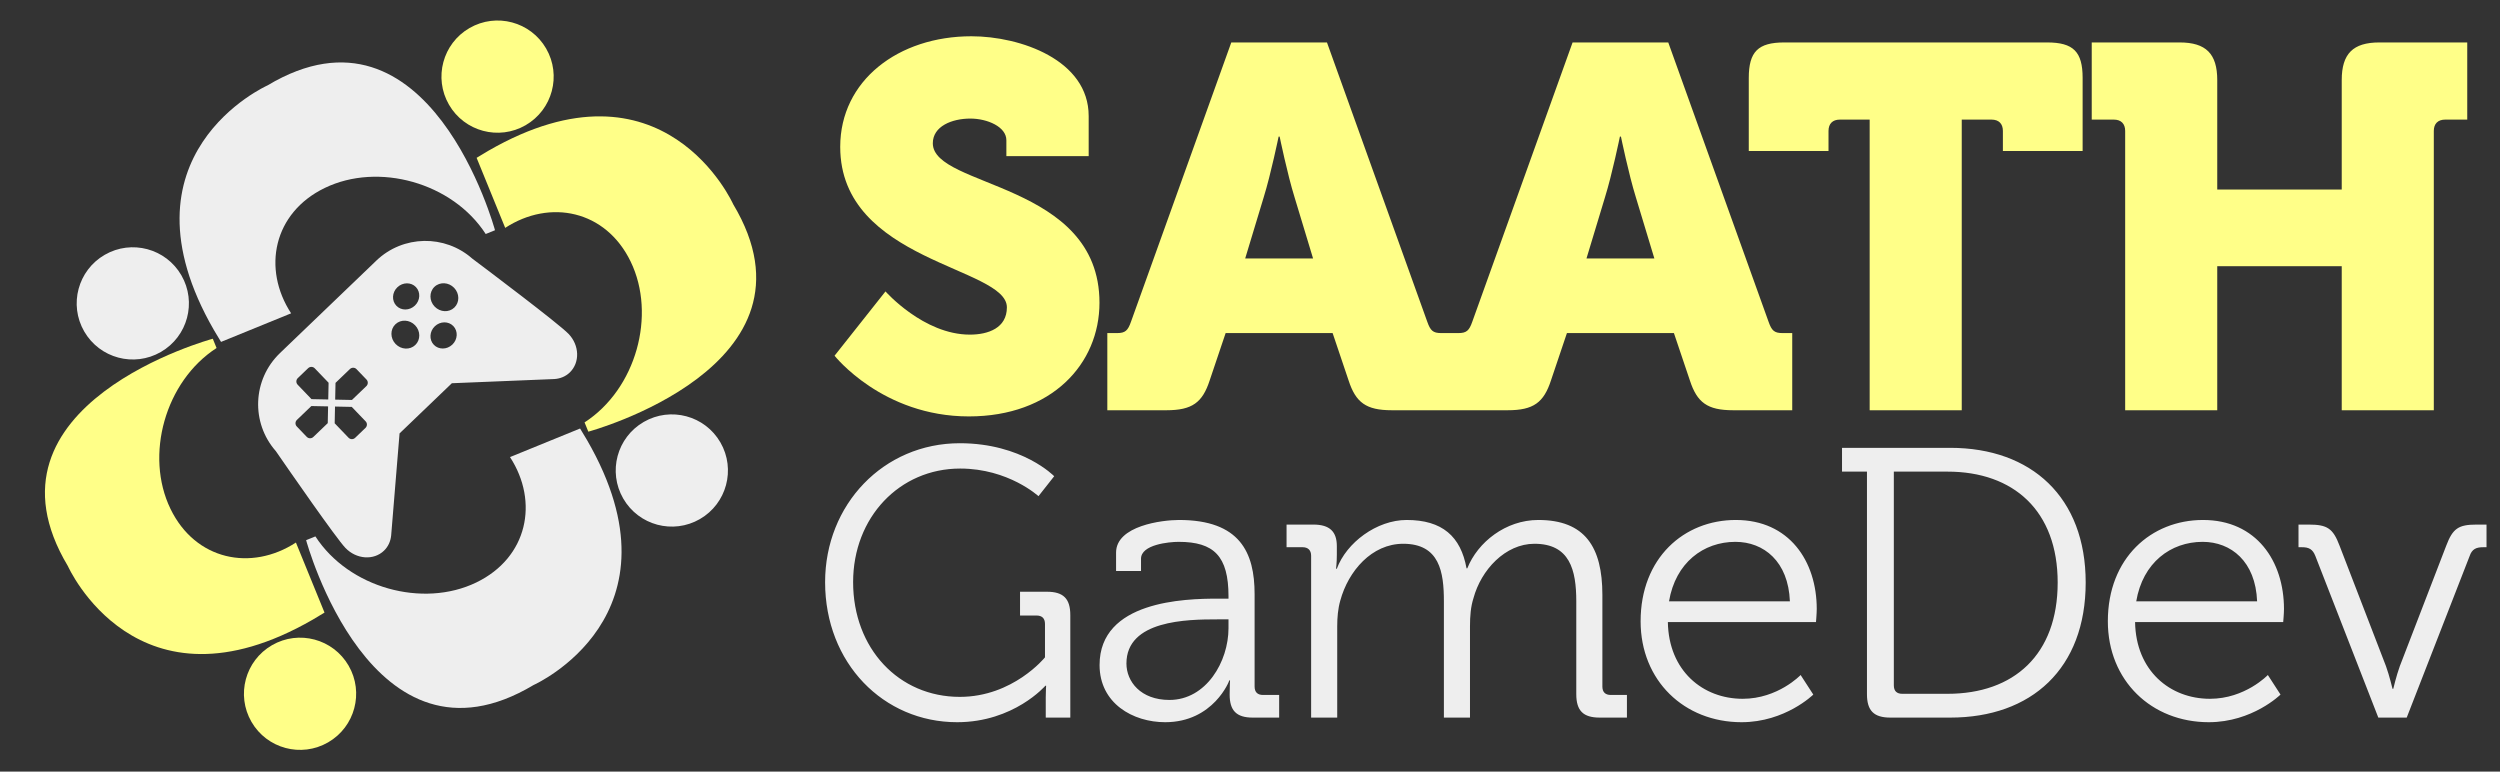 <svg width="1944" height="600" viewBox="0 0 1944 600" fill="none" xmlns="http://www.w3.org/2000/svg">
<rect x="0" y="0" width="1944" height="600" fill="#333333" stroke="none"/>
<path d="M648.954 276.604C648.954 276.604 686.154 323.804 753.354 323.804C817.754 323.804 854.954 283.004 854.954 235.404C854.954 141.404 725.354 146.204 725.354 111.404C725.354 98.204 740.154 92.204 754.554 92.204C767.754 92.204 782.554 98.604 782.554 109.004V121.404H846.554V90.204C846.554 46.604 793.354 28.204 755.354 28.204C698.554 28.204 653.354 62.604 653.354 114.204C653.354 203.804 782.954 207.404 782.954 239.004C782.954 255.004 768.554 260.204 754.154 260.204C718.154 260.204 688.554 226.604 688.554 226.604L648.954 276.604ZM861.051 319.004H907.051C927.051 319.004 935.051 313.004 940.651 295.804L953.051 259.004H1036.25L1048.65 295.804C1054.25 313.004 1062.25 319.004 1082.25 319.004H1128.25V259.004H1120.65C1114.25 259.004 1112.25 257.004 1109.85 250.204L1031.85 33.004H957.451L879.451 250.204C877.051 257.004 875.051 259.004 868.651 259.004H861.051V319.004ZM968.251 201.004L982.651 153.404C988.251 135.404 994.251 106.204 994.251 106.204H995.051C995.051 106.204 1001.05 135.404 1006.65 153.404L1021.05 201.004H968.251ZM1126.44 319.004H1172.44C1192.44 319.004 1200.44 313.004 1206.04 295.804L1218.44 259.004H1301.64L1314.04 295.804C1319.64 313.004 1327.64 319.004 1347.64 319.004H1393.64V259.004H1386.04C1379.64 259.004 1377.64 257.004 1375.24 250.204L1297.24 33.004H1222.84L1144.84 250.204C1142.44 257.004 1140.44 259.004 1134.04 259.004H1126.44V319.004ZM1233.64 201.004L1248.04 153.404C1253.64 135.404 1259.64 106.204 1259.64 106.204H1260.44C1260.44 106.204 1266.44 135.404 1272.04 153.404L1286.44 201.004H1233.64ZM1453.85 319.004H1525.45V93.004H1548.65C1554.25 93.004 1557.45 96.204 1557.45 101.804V117.404H1619.45V60.604C1619.45 40.204 1612.25 33.004 1591.85 33.004H1387.45C1367.05 33.004 1359.85 40.204 1359.85 60.604V117.404H1421.85V101.804C1421.85 96.204 1425.05 93.004 1430.65 93.004H1453.85V319.004ZM1652.53 319.004H1724.13V207.004H1820.93V319.004H1892.53V101.804C1892.53 96.204 1895.73 93.004 1901.33 93.004H1918.53V33.004H1850.13C1829.73 33.004 1820.93 41.804 1820.93 62.204V147.404H1724.13V62.204C1724.13 41.804 1715.33 33.004 1694.93 33.004H1626.53V93.004H1643.73C1649.33 93.004 1652.53 96.204 1652.53 101.804V319.004Z" fill="#FFFF88"/>
<path d="M641.602 452.672C641.602 515.633 686.957 561.585 744.248 561.585C788.409 561.585 812.877 533.238 812.877 533.238H813.474C813.474 533.238 813.176 537.713 813.176 542.189V558.004H832.272V478.334C832.272 465.503 826.901 460.132 814.071 460.132H793.183V478.632H806.014C810.192 478.632 812.579 480.721 812.579 485.197V511.157C812.579 511.157 787.812 541.891 746.336 541.891C698.892 541.891 663.384 504.294 663.384 452.672C663.384 402.245 699.489 364.349 746.635 364.349C784.232 364.349 807.506 385.833 807.506 385.833L819.74 370.317C819.74 370.317 794.974 344.656 746.336 344.656C686.957 344.656 641.602 392.398 641.602 452.672ZM855.027 517.125C855.027 546.964 880.987 561.585 906.052 561.585C943.649 561.585 956.181 529.06 955.883 529.06H956.479C956.479 529.06 956.181 533.536 956.181 540.101C956.181 552.335 961.254 558.004 974.084 558.004H994.673V540.399H982.141C977.963 540.399 975.576 538.31 975.576 533.834V461.923C975.576 429.697 964.237 404.333 916.794 404.333C903.664 404.333 867.858 408.809 867.858 429.697V444.019H887.253V434.471C887.253 423.43 909.035 421.342 916.495 421.342C943.947 421.342 955.286 432.382 955.286 463.713V465.503H946.931C920.971 465.503 855.027 467.294 855.027 517.125ZM875.914 515.931C875.914 482.213 923.06 481.616 946.632 481.616H955.286V488.479C955.286 514.439 937.979 544.278 909.334 544.278C886.955 544.278 875.914 529.955 875.914 515.931ZM1019.53 558.004H1039.82V486.987C1039.82 480.124 1040.42 473.261 1042.21 466.995C1048.47 444.019 1066.67 422.834 1091.14 422.834C1119.49 422.834 1122.77 444.914 1122.77 467.592V558.004H1143.06V486.987C1143.06 478.931 1143.66 471.769 1145.75 465.205C1151.71 443.124 1170.51 422.834 1193.19 422.834C1220.64 422.834 1225.72 443.124 1225.72 467.592V539.802C1225.72 552.633 1231.09 558.004 1243.92 558.004H1265.1V540.399H1252.57C1248.39 540.399 1246.01 538.31 1246.01 533.834V462.519C1246.01 425.519 1232.58 404.333 1196.17 404.333C1170.81 404.333 1149.03 421.64 1140.97 441.93H1140.38C1135.9 417.164 1121.58 404.333 1093.83 404.333C1070.55 404.333 1046.98 421.938 1039.52 442.229H1038.92C1038.92 442.229 1039.52 437.455 1039.52 431.487V424.624C1039.52 413.285 1033.85 407.914 1021.32 407.914H1000.43V425.519H1012.96C1017.14 425.519 1019.53 427.906 1019.53 432.084V558.004ZM1275.74 483.108C1275.74 529.359 1309.76 561.585 1354.22 561.585C1388.24 561.585 1410.02 540.101 1410.02 540.101L1400.17 524.883C1400.17 524.883 1382.57 543.383 1355.12 543.383C1324.08 543.383 1297.53 521.6 1296.93 483.705H1412.11C1412.11 483.705 1412.7 477.14 1412.7 473.56C1412.7 436.261 1391.22 404.333 1349.74 404.333C1309.46 404.333 1275.74 433.874 1275.74 483.108ZM1297.83 467.592C1302.9 437.455 1324.68 421.342 1349.45 421.342C1371.53 421.342 1390.62 436.559 1391.82 467.592H1297.83ZM1451.75 539.802C1451.75 552.633 1457.12 558.004 1469.95 558.004H1516.5C1579.76 558.004 1621.83 519.81 1621.83 452.971C1621.83 386.728 1579.76 348.236 1516.5 348.236H1432.35V366.736H1451.75V539.802ZM1472.64 532.939V366.736H1514.41C1565.73 366.736 1600.05 397.172 1600.05 452.971C1600.05 509.068 1566.03 539.504 1514.41 539.504H1479.2C1475.02 539.504 1472.64 537.415 1472.64 532.939ZM1639.06 483.108C1639.06 529.359 1673.07 561.585 1717.53 561.585C1751.55 561.585 1773.33 540.101 1773.33 540.101L1763.48 524.883C1763.48 524.883 1745.88 543.383 1718.43 543.383C1687.4 543.383 1660.84 521.6 1660.24 483.705H1775.42C1775.42 483.705 1776.02 477.14 1776.02 473.56C1776.02 436.261 1754.53 404.333 1713.06 404.333C1672.77 404.333 1639.06 433.874 1639.06 483.108ZM1661.14 467.592C1666.21 437.455 1687.99 421.342 1712.76 421.342C1734.84 421.342 1753.94 436.559 1755.13 467.592H1661.14ZM1849.38 558.004H1871.46L1920.39 432.382C1922.18 427.011 1925.47 425.519 1930.84 425.519H1933.52V407.914H1925.76C1911.74 407.914 1907.26 410.898 1902.19 424.326L1866.09 518.02C1863.4 525.479 1861.01 535.625 1861.01 535.625H1860.42C1860.42 535.625 1858.03 525.479 1855.34 518.02L1819.24 424.326C1814.17 410.898 1809.69 407.914 1795.37 407.914H1787.31V425.519H1790C1795.37 425.519 1798.35 427.011 1800.44 432.382L1849.38 558.004Z" fill="#EEEEEE"/>
<path d="M370.614 122.728L392.844 177.195C427.566 154.595 471.01 163.375 490.379 203.371C510.526 244.931 494.641 302.54 454.551 328.456L457.485 335.669C457.485 335.669 645.641 284.851 570.14 158.831C570.14 158.831 516.438 38.358 379.634 117.309C376.664 119.023 373.663 120.826 370.614 122.728Z" fill="#FFFF88"/>
<ellipse cx="43.635" cy="43.626" rx="43.635" ry="43.626" transform="matrix(0.866 -0.5 0.5 0.866 327.307 43.621)" fill="#FFFF88"/>
<path d="M171.88 265.863L226.37 243.641C203.76 208.934 212.544 165.508 252.556 146.147C294.133 126.009 351.767 141.887 377.693 181.961L384.91 179.028C384.91 179.028 334.071 -9.05 207.998 66.42C207.998 66.42 87.475 120.099 166.459 256.846C168.174 259.815 169.977 262.815 171.88 265.863Z" fill="#EEEEEE"/>
<ellipse cx="43.626" cy="43.635" rx="43.626" ry="43.635" transform="matrix(-0.5 -0.866 0.866 -0.5 87.293 295.512)" fill="#EEEEEE"/>
<path d="M252.34 476.342L230.109 421.875C195.387 444.475 151.943 435.695 132.574 395.699C112.427 354.14 128.312 296.53 168.402 270.615L165.469 263.401C165.469 263.401 -22.688 314.219 52.813 440.24C52.813 440.24 106.515 560.712 243.319 481.761C246.289 480.047 249.291 478.245 252.34 476.342Z" fill="#FFFF88"/>
<ellipse cx="43.635" cy="43.626" rx="43.635" ry="43.626" transform="matrix(-0.866 0.5 -0.5 -0.866 292.922 555.445)" fill="#FFFF88"/>
<path d="M451.068 333.204L396.578 355.425C419.187 390.133 410.404 433.558 370.391 452.92C328.814 473.058 271.181 457.18 245.254 417.106L238.037 420.039C238.037 420.039 288.877 608.117 414.95 532.647C414.95 532.647 535.472 478.967 456.488 342.22C454.774 339.251 452.971 336.252 451.068 333.204Z" fill="#EEEEEE"/>
<ellipse cx="43.626" cy="43.635" rx="43.626" ry="43.635" transform="matrix(0.5 0.866 -0.866 0.5 538.389 306.262)" fill="#EEEEEE"/>
<path fill-rule="evenodd" clip-rule="evenodd" d="M292.588 202.691C313.448 182.681 345.959 182.307 367.25 201.098C377.352 208.683 434.487 251.685 442.115 259.63C450.646 268.516 451.05 281.96 443.019 289.664C439.723 292.826 435.512 294.451 431.109 294.744L351.367 298.003L310.694 337.02L304.156 416.528C303.683 420.912 301.884 425.052 298.589 428.213C290.558 435.917 277.136 434.961 268.605 426.075C261.355 418.524 224.292 365.007 214.482 350.789C195.05 328.755 196.287 295.119 217.685 274.583L217.676 274.574L291.653 203.609C291.96 203.3 292.272 202.994 292.588 202.691ZM255.511 297.617L244.742 286.4C243.356 284.957 241.064 284.909 239.62 286.294L231.558 294.028C230.114 295.413 230.067 297.704 231.453 299.148L242.222 310.365L255.249 310.639L255.511 297.617ZM260.248 329.15L271.017 340.367C272.403 341.811 274.695 341.858 276.138 340.473L284.201 332.739C285.644 331.354 285.691 329.063 284.306 327.619L273.537 316.403L260.509 316.128L260.248 329.15ZM272.115 286.956L260.896 297.718L260.63 310.745L273.662 311.015L284.881 300.253C286.325 298.868 286.367 296.571 284.986 295.133L277.242 287.067C275.856 285.624 273.559 285.571 272.115 286.956ZM242.107 315.743L230.883 326.51C229.439 327.895 229.397 330.191 230.778 331.629L238.517 339.69C239.903 341.133 242.195 341.181 243.639 339.796L254.857 329.034L255.124 316.007L242.107 315.743ZM323.407 223.214C327.176 227.14 326.835 233.58 322.646 237.599C318.457 241.617 312.005 241.693 308.236 237.767C304.467 233.841 304.808 227.401 308.997 223.382C313.186 219.364 319.638 219.289 323.407 223.214ZM352.52 253.561C356.289 257.487 355.948 263.927 351.759 267.945C347.57 271.964 341.119 272.039 337.35 268.114C333.581 264.188 333.921 257.748 338.111 253.729C342.3 249.711 348.751 249.635 352.52 253.561ZM322.938 268.267C327.128 264.249 327.061 257.384 322.789 252.935C318.518 248.486 311.659 248.137 307.47 252.156C303.281 256.174 303.348 263.039 307.619 267.488C311.891 271.937 318.749 272.286 322.938 268.267ZM353.139 223.834C357.41 228.283 357.477 235.148 353.288 239.166C349.099 243.185 342.24 242.836 337.969 238.387C333.697 233.938 333.63 227.073 337.82 223.054C342.009 219.036 348.867 219.385 353.139 223.834Z" fill="#EEEEEE"/>
</svg>
